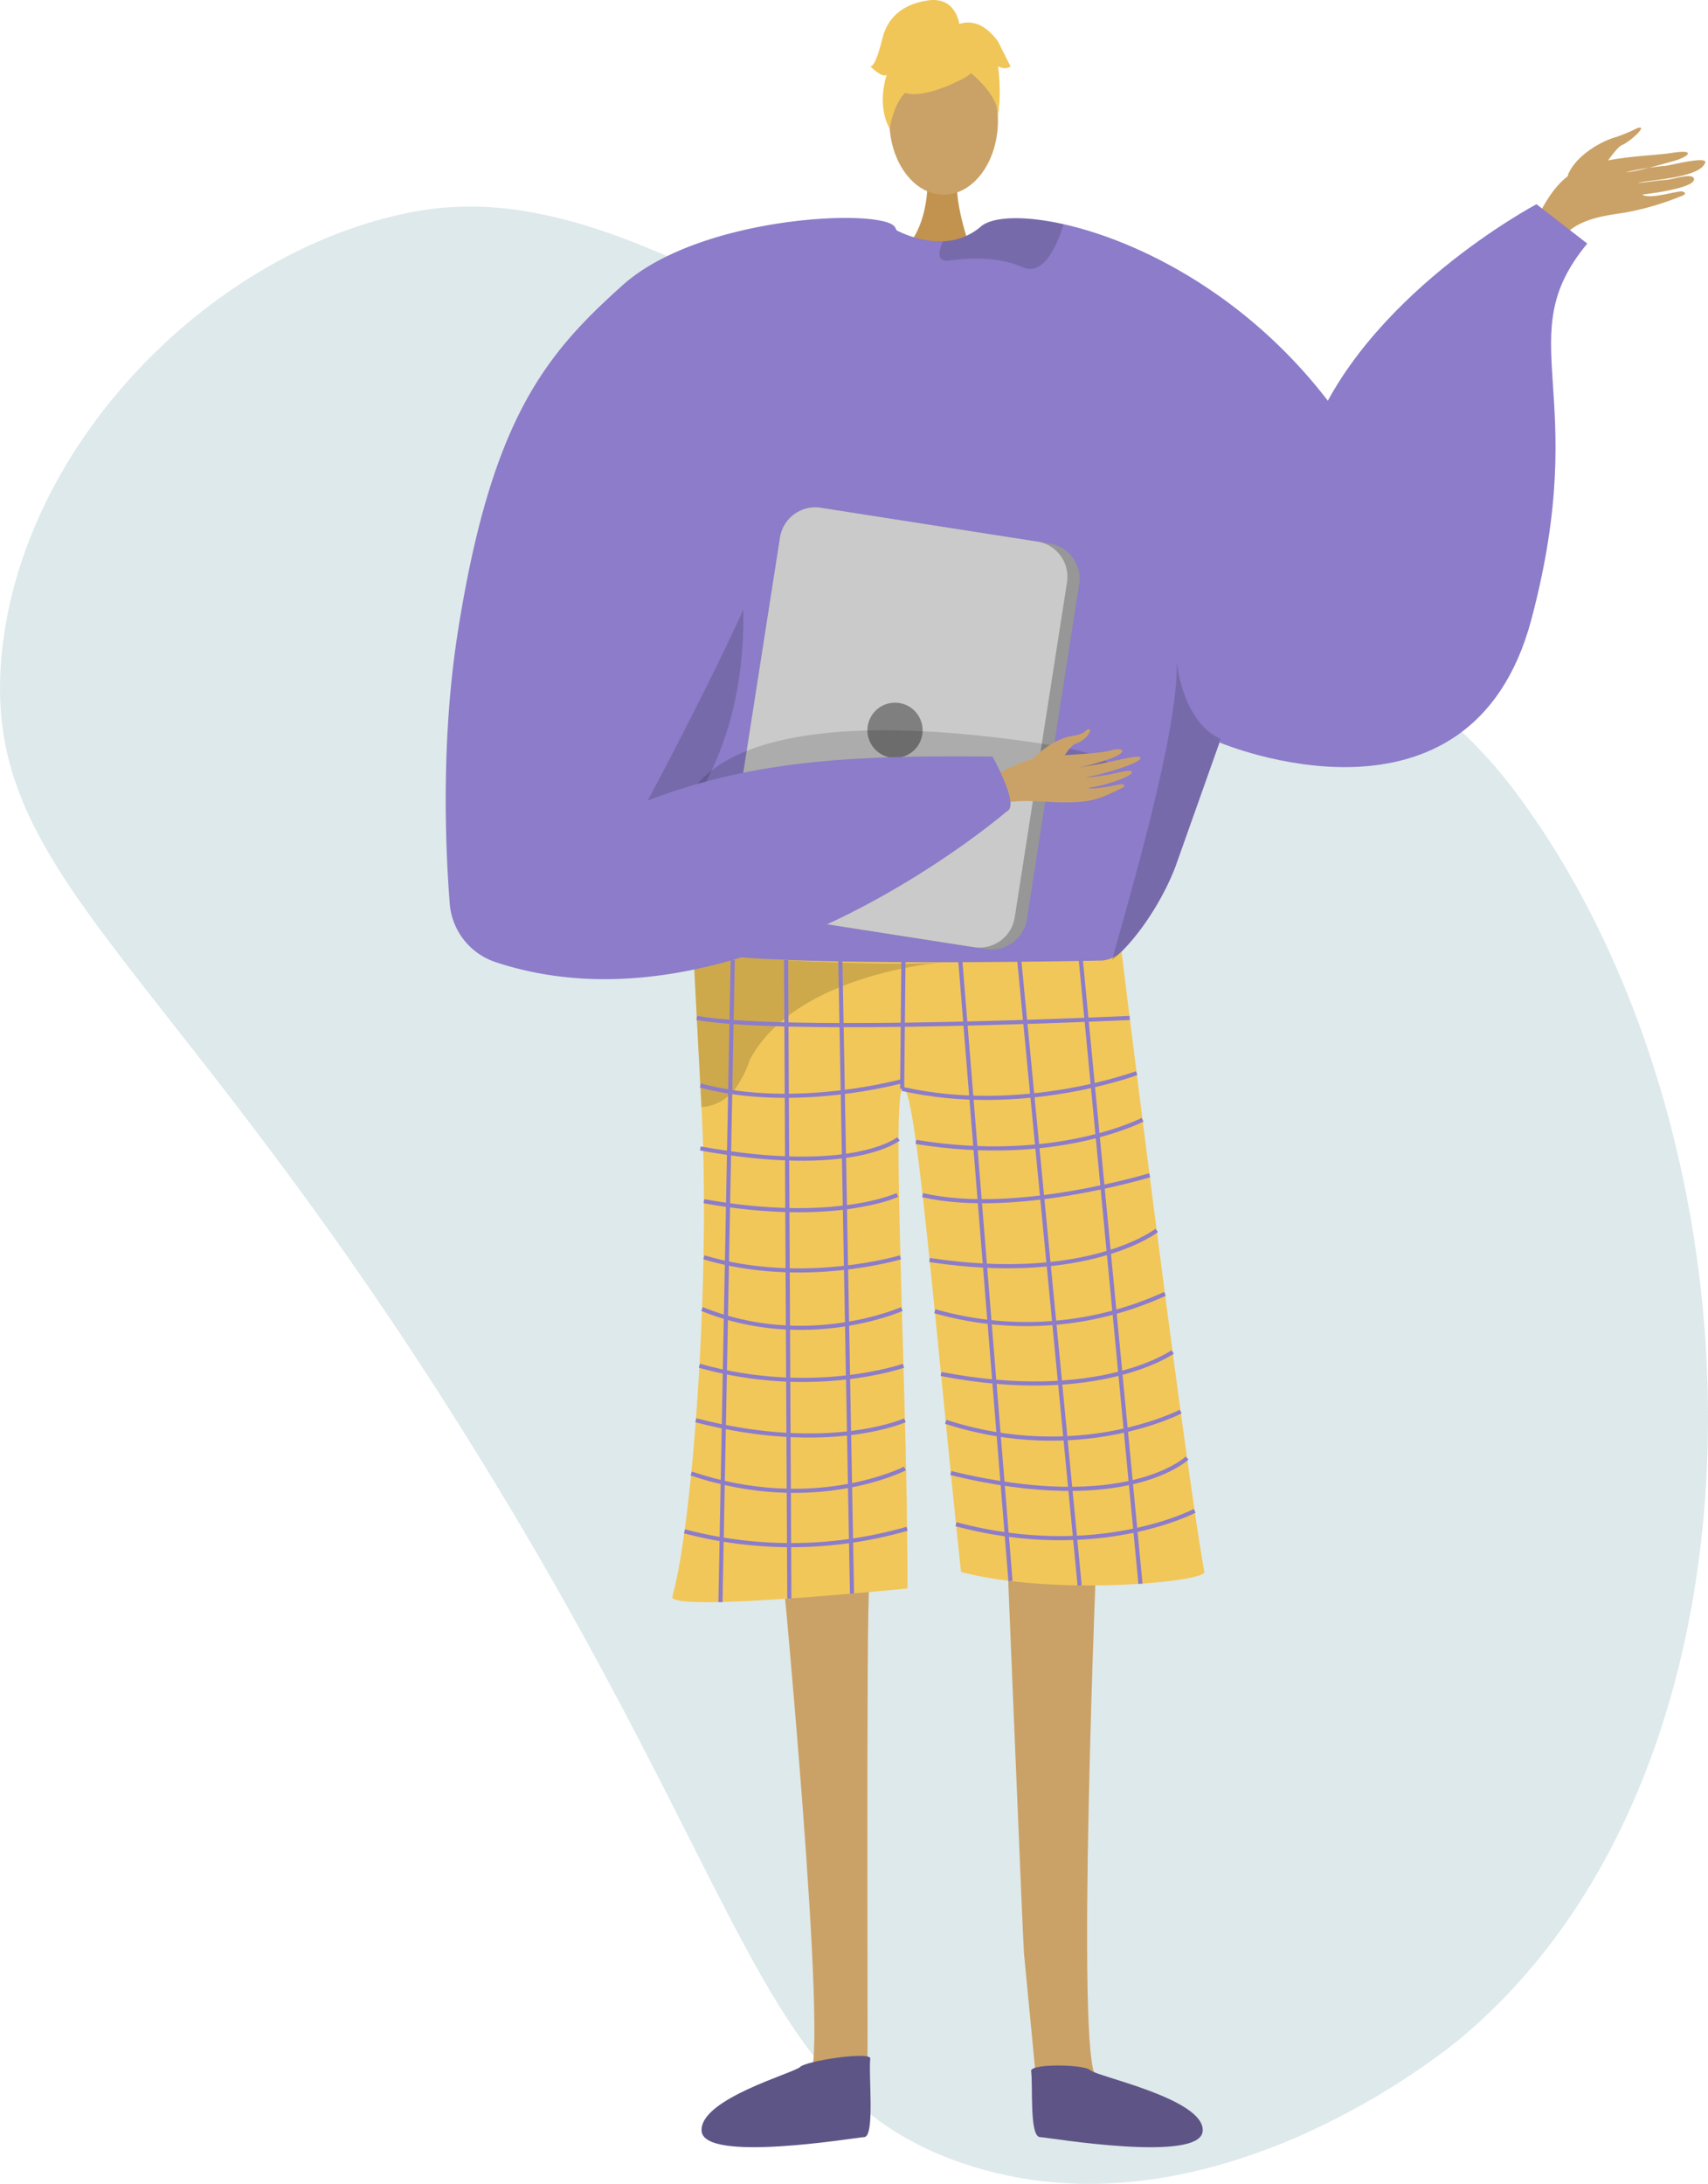 <svg xmlns="http://www.w3.org/2000/svg" width="309.443" height="395.565" viewBox="0 0 309.443 395.565"><defs><style>.a{fill:#bcd3d7;opacity:0.49;}.b,.c{fill:#caa267;}.b{fill-rule:evenodd;}.d{fill:#c2934e;}.e{fill:#8c7cc9;}.f{fill:#f1c759;}.g{opacity:0.15;}.h{fill:#5e5586;}.i{fill:#5e5587;}.j{opacity:0.3;}.k{opacity:0.5;}.l{fill:#f0c659;}.m{fill:#979797;}.n{fill:#cacaca;}.o{fill:#7f7f7f;}.p{fill:none;stroke:#8c7cc9;stroke-miterlimit:10;stroke-width:0.747px;}</style></defs><g transform="translate(-43.049 -323.491)"><path class="a" d="M223.723,401.9c52.381,30.092,78.571,45.138,92.794,63.615,47.517,61.733,51.126,176.256-8.282,226.71-3.091,2.625-46.353,38.284-90.889,23.069-37.289-12.74-37.762-48.259-89.606-131.321-55.5-88.926-88.59-102.09-84.323-142.587,4.039-38.342,38.559-72.7,74.427-79.509C144.52,356.813,171.284,371.772,223.723,401.9Z"/><path class="b" d="M327.119,355.159c1.388-3.392,5.8-6.039,8.751-6.856a29.643,29.643,0,0,0,3.763-1.581c2.287-.771-1.332,2.492-2.7,3.04-1.111.445-3.1,3.753-4.192,4.888s-3.425,2.779-4.681,2.79S327.3,355.789,327.119,355.159Z"/><path class="b" d="M319.452,366.923c2.653-4.765,4.64-10.428,9.736-12.793s12.722-2.327,16.77-2.946c4.764-.729,2.767.821.257,1.493-1.631.437-6.906,2-8.553,1.989a52.2,52.2,0,0,1,6.877-1.119c.391.109,7.948-1.953,7.435-.563-1,2.695-9.531,3.039-12.25,3.632,1.435-.052,3.766-.482,5.147-.539,1.173-.048,4.715-1.338,5.064-.259.55,1.7-8.19,2.8-9.352,2.9,1.15.925,5.535-.46,7.064-.565.153-.011,1.545.323-.129.912a50.249,50.249,0,0,1-10.278,2.969c-4.028.6-8.752,1.216-11.437,4.894C323.654,366.807,321.55,367.183,319.452,366.923Z"/><path class="c" d="M184.285,602.243s9.277,95.726,5.332,97.373c-7.077,3-34.792,12.822-4.236,10.664,15.7.946,14.545-2.561,14.79-5.533.2-2.427-.26-88.1.385-94.759l.231-2.394Z"/><path class="c" d="M241.814,602.243s-4.022,95.726-.077,97.373c7.077,3,34.792,12.822,4.236,10.664-15.7.946-14.545-2.561-14.79-5.533-.2-2.427-1.981-20.855-2.626-27.517-.144-1.492-3.22-76.36-3.22-76.36Z"/><path class="d" d="M211.046,355.222s.817,9.122-4.809,14.166,12.966,0,12.966,0-3.46-8.737-2.684-14.166S211.046,355.222,211.046,355.222Z"/><ellipse class="c" cx="9.836" cy="13.42" rx="9.836" ry="13.42" transform="translate(204.177 331.918)"/><path class="e" d="M294.115,413.219c-14.89-31.148-41.465-45.358-58.433-49.131-7.344-1.637-12.888-1.315-14.912.433a11,11,0,0,1-6.867,2.667,14.89,14.89,0,0,1-3.855-.351,19.2,19.2,0,0,1-4.087-1.39c-.627-.291-.993-.5-.993-.5a39.845,39.845,0,0,0-10.385.62c-38.388,7.516-45.067,71.881-44.724,77.418.21,3.3,3.616,18.222,7.875,31.491,3.489,10.893,7.561,20.673,10.908,22.026,7.427,2.988,63.5,7.09,75.027,1.591.269-.2.56-.418.837-.657,4.326-3.519,9.018-10.468,11.506-16.975,0,0,6.627-18.686,7.979-22.489.015-.037.023-.067.037-.1.045-.149.1-.291.15-.426.015-.052.037-.1.052-.149"/><path class="f" d="M246.239,495.886a6.064,6.064,0,0,1-3.442,1.588c-8.086.159-43.011.757-61.956-.332-6.684-.385-11.379-.978-12.2-1.88,0,0,0,.028.005.077.05,1.044.649,13,1.49,28.671,1.66,30.937-1.538,75.245-5.273,88.693-.807,2.9,42.586-1.494,42.586-1.494.121-31.926-2.908-87.974-.951-90.486,2.38-3.056,6.239,46.244,10.664,87.5,17.184,4.483,44.395,1.761,44.081,0C257.5,587.3,246.239,495.886,246.239,495.886Z"/><path class="g" d="M264.228,457.3c-.015.052-.037.1-.052.149-.052.135-.1.277-.15.426-.015.03-.022.06-.037.1-1.352,3.8-7.979,22.481-7.979,22.481-2.488,6.515-7.18,13.464-11.506,16.983,2.936-10.632,12.088-41.451,11.737-53.869C257.99,455.536,264.228,457.292,264.228,457.3Z"/><path class="g" d="M174.461,412.774s18.583,55.471-32.973,79.029l-1.048.7.267-13.047s24.293-33.9,24.385-34.772S174.461,412.774,174.461,412.774Z"/><path class="g" d="M213.253,369.392c-.029.889.441,1.472,1.868,1.278,4.453-.605,9.481-.478,13.135,1.195a3.1,3.1,0,0,0,3-.127c2.339-1.367,3.788-5.446,4.364-7.254a1.269,1.269,0,0,0,.059-.4c-7.344-1.637-12.888-1.315-14.912.433a11,11,0,0,1-6.867,2.667A6.074,6.074,0,0,0,213.253,369.392Z"/><path class="h" d="M229.86,698.623c-.183-1.382,9.651-1.252,10.764-.13s20.711,5.167,20.323,10.987-27.549,1.244-29.489,1.107S230.22,701.339,229.86,698.623Z"/><path class="i" d="M200.722,696.382c.183-1.382-11.588.371-12.7,1.494s-18.249,5.784-17.861,11.6,27.549,1.244,29.489,1.107S200.362,699.1,200.722,696.382Z"/><g class="j"><path d="M214,497.782l.389-.032S214.247,497.76,214,497.782Z"/><path class="k" d="M214,497.782c-10.408.831-33.155-.64-33.155-.64-6.684-.385-11.379-.978-12.2-1.88,0,0,0,.028.005.077.05,1.044.649,13,1.49,28.671a7.663,7.663,0,0,0,1.094-.126,8.513,8.513,0,0,0,5.508-3.914,18.925,18.925,0,0,0,2.142-4.473C186.636,500.733,210.662,498.082,214,497.782Z"/></g><path class="l" d="M217.71,337.636s-17.029,9.441-11.975-5.718C209.232,321.43,229.324,330.878,217.71,337.636Z"/><path class="l" d="M215.241,334.014s9.528,5.654,8.609,11.325c0,0,2.1-16.932-7.373-17.358s-13.141.489-12.3,18.394C204.177,346.375,206.93,332.132,215.241,334.014Z"/><path class="l" d="M216.89,328.092s-.478-5.276-5.708-4.529-7.472,3.736-8.219,6.724-1.494,5.23-2.241,5.23c0,0,2.241,2.242,2.988,1.495,0,0-1.939,5.373.525,9.784,0,0,.97-6.8,4.705-7.543S216.89,328.092,216.89,328.092Z"/><path class="l" d="M216.412,328.046s3.735-2.241,7.471,2.989l2.241,4.482s-.747.747-2.241,0c0,0,.681,5.264-.033,8.236l-2.208-8.983Z"/><path class="m" d="M238.572,429.327l-9.474,60.69a6.482,6.482,0,0,1-7.4,5.4l-41.421-6.47a2,2,0,0,1-.291-.06,6.457,6.457,0,0,1-5.1-7.336l9.474-60.69a6.47,6.47,0,0,1,7.4-5.394l39.5,6.164,1.92.3A6.472,6.472,0,0,1,238.572,429.327Z"/><path class="n" d="M236.36,428.968l-9.473,60.69a6.471,6.471,0,0,1-7.4,5.394l-39.5-6.164a6.457,6.457,0,0,1-5.1-7.336l9.474-60.69a6.47,6.47,0,0,1,7.4-5.394l39.5,6.164A6.458,6.458,0,0,1,236.36,428.968Z"/><circle class="o" cx="5" cy="5" r="5" transform="translate(200.201 450.769)"/><path class="g" d="M166.578,472.137s-.971-22.309,58.8-14.837-44.828,14.2-44.828,14.2Z"/><path class="b" d="M219.812,465.658c.708-.238,8.183-4.714,12.236-5.088s10.113-.544,12.205-1.139c2.461-.7,3.083.278.247,1.361a40.1,40.1,0,0,1-6.455,1.828c-.4.016,2.236-.339,5.1-.934,3.052-.632,6.361-1.492,6.513-.949.293,1.054-8.495,3.424-10.044,3.591a38.946,38.946,0,0,0,4.082-.494c1.843-.327,3.954-.98,4.369-.6.653.6-4,2.428-7.848,2.961-.067.125,1.175.32,5.7-.62.455-.1,1.613.1.124.792-3.136,1.45-4.377,2.3-8.921,2.447-4.43.138-9.321-.774-12.508.3Z"/><path class="b" d="M230.1,460.969s3.43-3.6,7.283-4.2c2.289-.353,2.236-.93,2.626-1.1,1.3-.57.042,1.835-1.9,2.453-1.581.5-2.464,3.2-3.414,3.775s-3.794,1.624-4.5,1.253S230.1,460.969,230.1,460.969Z"/><path class="e" d="M155.894,375.115c-14.073,12.592-23.811,24.287-29.885,62.759-3.082,19.519-2.28,39.038-1.477,49.331a12.16,12.16,0,0,0,8.358,10.575c44.093,14.544,92.525-27.3,92.525-27.3,2.525-.94-2.558-9.944-2.558-9.944-24.376-.253-43.055.494-62.48,7.966.1-.046,19.1-35.73,21.667-45.575,6.733-25.817,28.895-48.158,23.161-58.277C203.223,361.156,170.09,362.414,155.894,375.115Z"/><line class="p" x2="11.019" y2="115.224" transform="translate(238.65 495.131)"/><line class="p" x2="10.936" y2="113.217" transform="translate(227.714 497.436)"/><line class="p" x2="9.094" y2="112.426" transform="translate(217.025 497.436)"/><line class="p" x1="0.234" y2="23.288" transform="translate(206.495 497.436)"/><line class="p" x2="2.11" y2="114.704" transform="translate(195.3 497.436)"/><line class="p" x2="0.588" y2="115.666" transform="translate(185.466 497.364)"/><line class="p" x1="2.225" y2="116.331" transform="translate(173.576 497.364)"/><path class="p" d="M247.729,507.873s-62.052,2.929-78.447,0"/><path class="p" d="M206.495,520.723c21.711,4.918,42.488-2.856,42.488-2.856"/><path class="p" d="M206.729,519.254s-19.594,5.506-36.8.856"/><path class="p" d="M250.051,526.311S234.4,534.5,208.99,530.327"/><path class="p" d="M251.332,536.368s-24.348,7.433-41.138,3.608"/><path class="p" d="M252.616,546.358s-12.4,9.721-41.151,5.361"/><path class="p" d="M254.111,557.85a60.323,60.323,0,0,1-41.7,3.142"/><path class="p" d="M255.5,568.378s-13.392,9.506-41.969,3.984"/><path class="p" d="M256.954,579.17s-18.484,9.662-42.569,1.856"/><path class="p" d="M258.117,587.593s-10.9,10.488-42.809,2.713"/><path class="p" d="M259.488,597.153s-17.633,9.289-43.238,2.42"/><path class="p" d="M205.838,529.772s-8.185,6.759-35.913,1.741"/><path class="p" d="M205.623,539.944s-11.486,5.356-35.042,1.126"/><path class="p" d="M206.183,551.234s-17.736,5.342-35.6,0"/><path class="p" d="M206.439,560.6s-17.242,7.665-36.2,0"/><path class="p" d="M206.729,570.877s-16.415,5.76-36.968,0"/><path class="p" d="M206.994,580.75s-13.837,6.207-37.88,0"/><path class="p" d="M206.994,589.484s-16.428,8.466-38.716.9"/><path class="p" d="M207.389,600.4a75.949,75.949,0,0,1-40.33.466"/><path class="e" d="M263.989,457.972s45.478,19.294,56.513-22.316-4.138-50.813,10.115-68.05l-9.2-7.123s-31.725,16.782-41.15,42.989S263.989,457.972,263.989,457.972Z"/></g></svg>